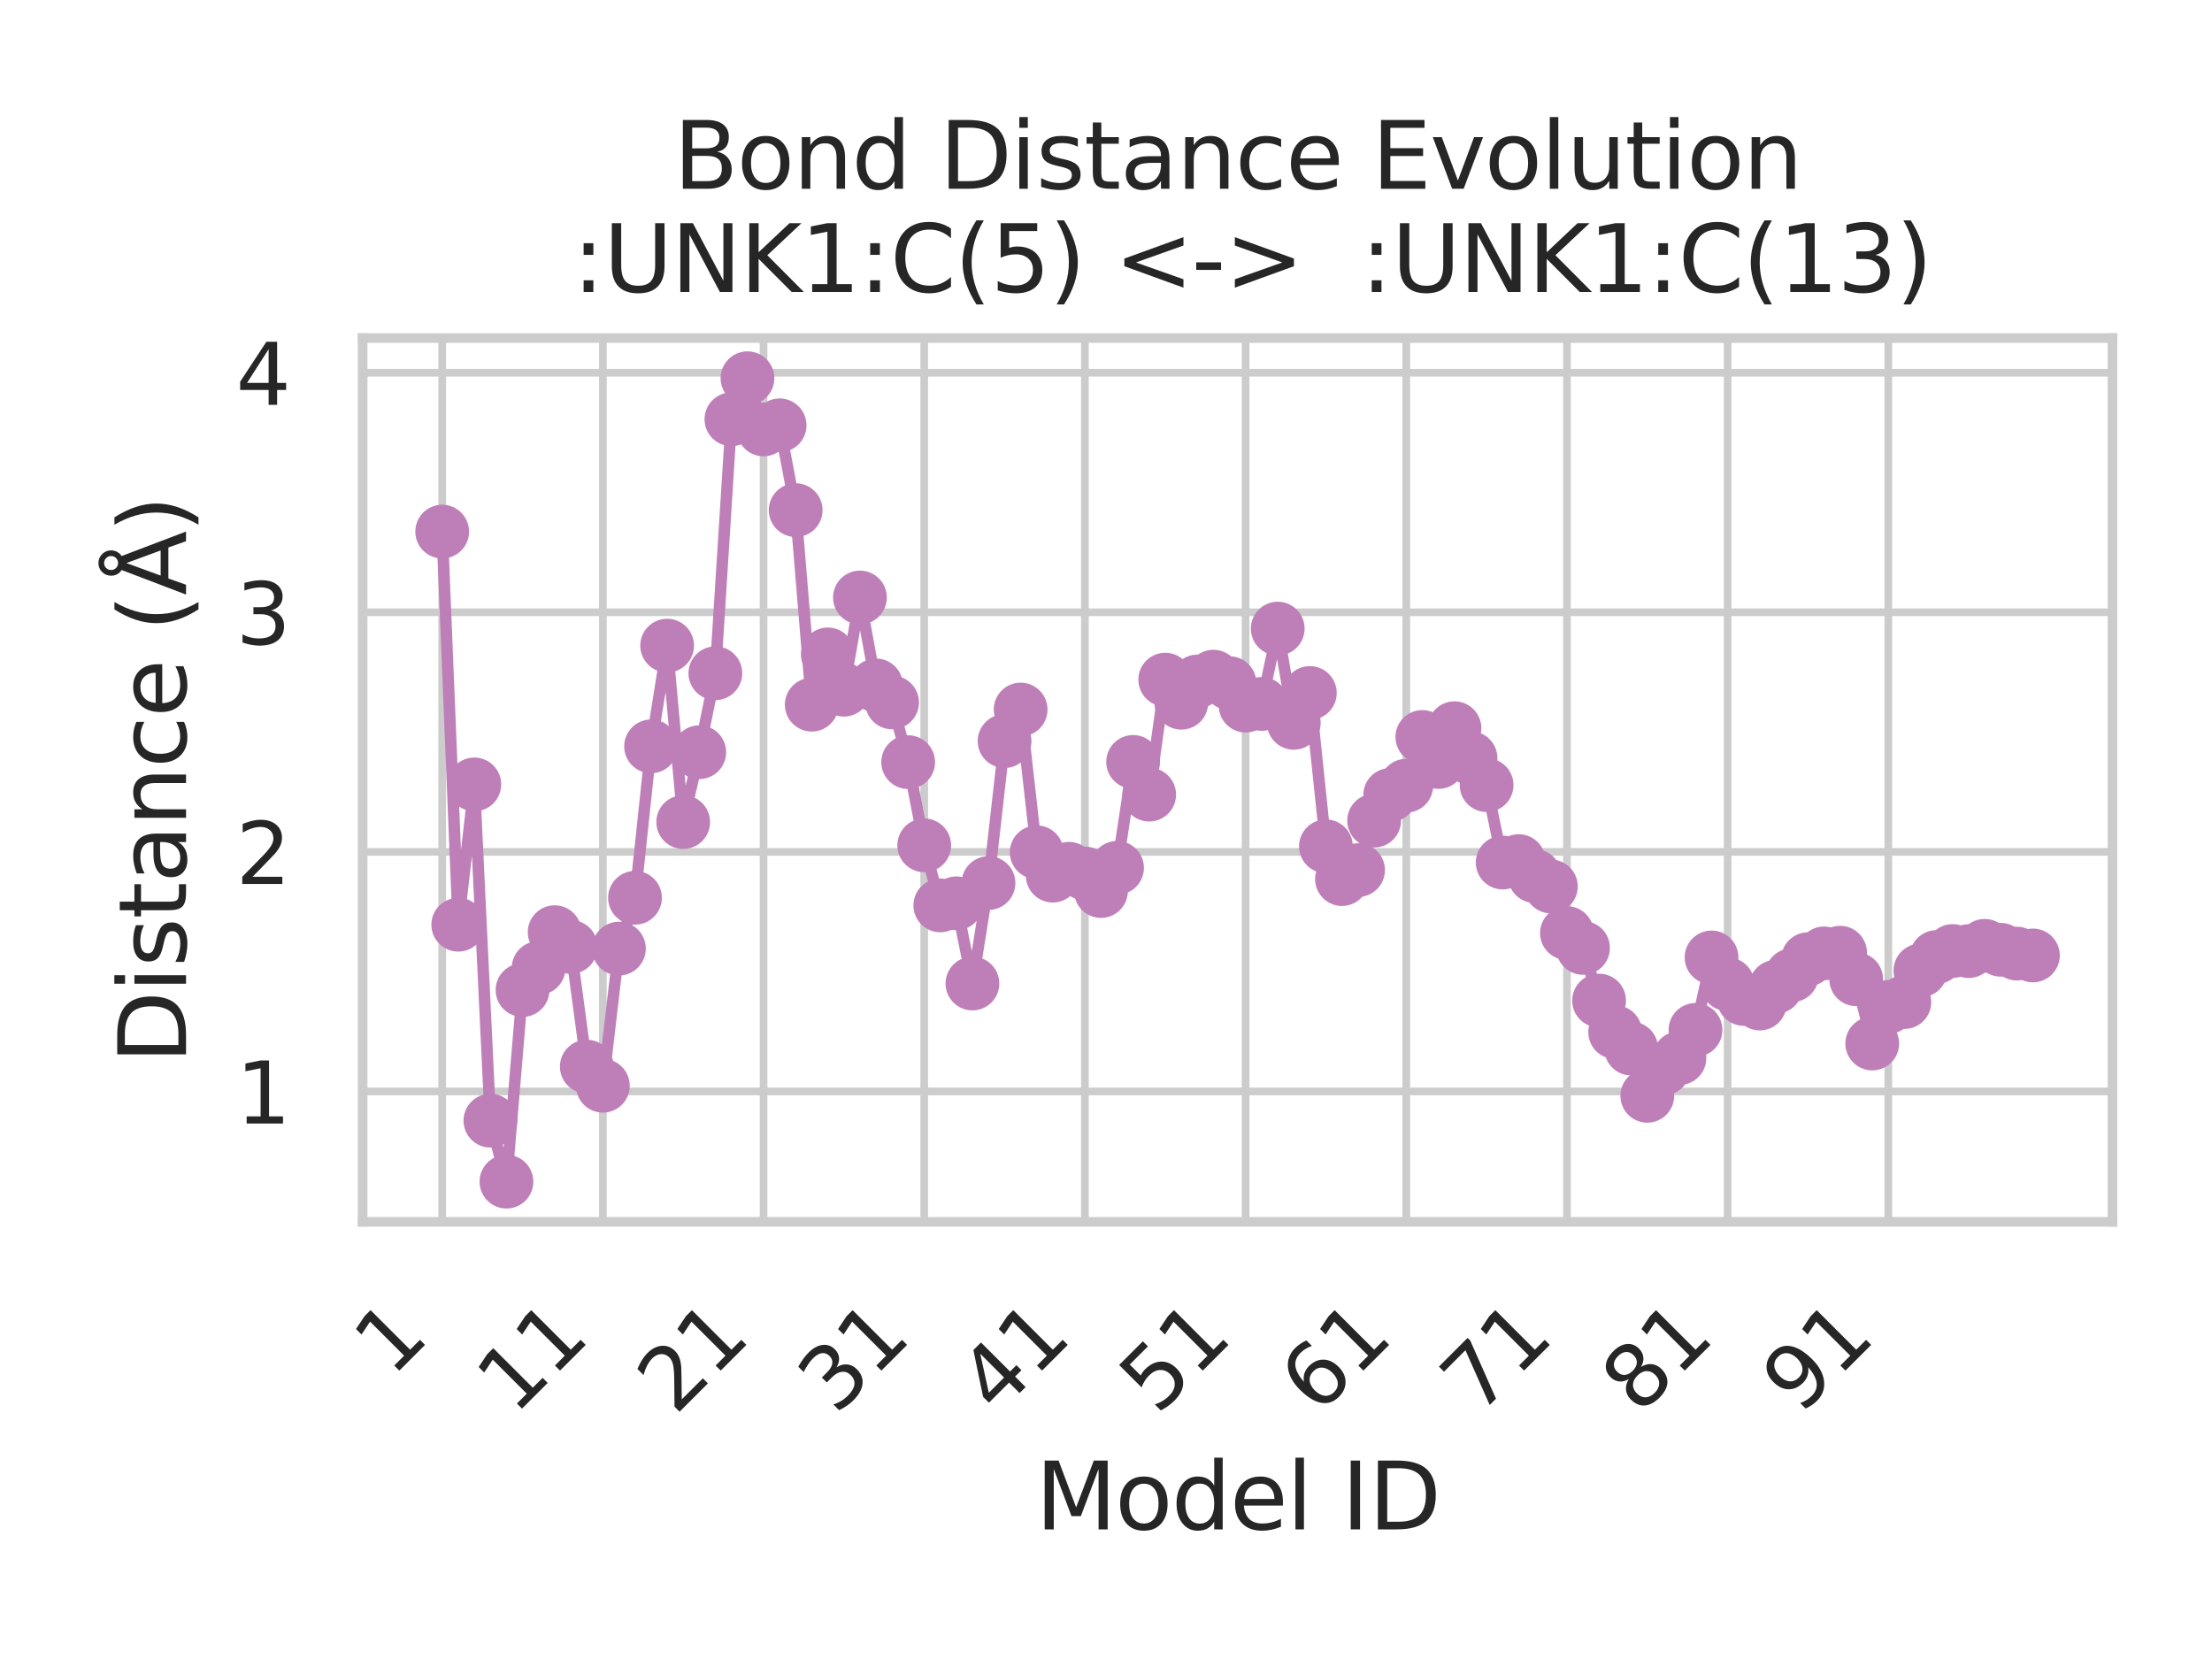 <?xml version="1.0" encoding="utf-8" standalone="no"?>
<!DOCTYPE svg PUBLIC "-//W3C//DTD SVG 1.1//EN"
  "http://www.w3.org/Graphics/SVG/1.1/DTD/svg11.dtd">
<svg xmlns:xlink="http://www.w3.org/1999/xlink" width="288pt" height="216pt" viewBox="0 0 288 216" xmlns="http://www.w3.org/2000/svg" version="1.1">
 <defs>
  <style type="text/css">*{stroke-linejoin: round; stroke-linecap: butt}</style>
 </defs>
 <g id="figure_1">
  <g id="patch_1">
   <path d="M 0 216 
L 288 216 
L 288 0 
L 0 0 
z
" style="fill: #ffffff"/>
  </g>
  <g id="axes_1">
   <g id="patch_2">
    <path d="M 47.216 159.079 
L 275.04 159.079 
L 275.04 44.016 
L 47.216 44.016 
z
" style="fill: #ffffff"/>
   </g>
   <g id="matplotlib.axis_1">
    <g id="xtick_1">
     <g id="line2d_1">
      <path d="M 57.572 159.079 
L 57.572 44.016 
" clip-path="url(#p0afa5f4d4d)" style="fill: none; stroke: #cccccc; stroke-linecap: round"/>
     </g>
     <g id="text_1">
      <!-- 1 -->
      <g style="fill: #262626" transform="translate(51.005 179.438) rotate(-45) scale(0.11 -0.11)">
       <defs>
        <path id="DejaVuSans-31" d="M 794 531 
L 1825 531 
L 1825 4091 
L 703 3866 
L 703 4441 
L 1819 4666 
L 2450 4666 
L 2450 531 
L 3481 531 
L 3481 0 
L 794 0 
L 794 531 
z
" transform="scale(0.016)"/>
       </defs>
       <use xlink:href="#DejaVuSans-31"/>
      </g>
     </g>
    </g>
    <g id="xtick_2">
     <g id="line2d_2">
      <path d="M 78.492 159.079 
L 78.492 44.016 
" clip-path="url(#p0afa5f4d4d)" style="fill: none; stroke: #cccccc; stroke-linecap: round"/>
     </g>
     <g id="text_2">
      <!-- 11 -->
      <g style="fill: #262626" transform="translate(66.977 184.387) rotate(-45) scale(0.11 -0.11)">
       <use xlink:href="#DejaVuSans-31"/>
       <use xlink:href="#DejaVuSans-31" x="63.623"/>
      </g>
     </g>
    </g>
    <g id="xtick_3">
     <g id="line2d_3">
      <path d="M 99.413 159.079 
L 99.413 44.016 
" clip-path="url(#p0afa5f4d4d)" style="fill: none; stroke: #cccccc; stroke-linecap: round"/>
     </g>
     <g id="text_3">
      <!-- 21 -->
      <g style="fill: #262626" transform="translate(87.897 184.387) rotate(-45) scale(0.11 -0.11)">
       <defs>
        <path id="DejaVuSans-32" d="M 1228 531 
L 3431 531 
L 3431 0 
L 469 0 
L 469 531 
Q 828 903 1448 1529 
Q 2069 2156 2228 2338 
Q 2531 2678 2651 2914 
Q 2772 3150 2772 3378 
Q 2772 3750 2511 3984 
Q 2250 4219 1831 4219 
Q 1534 4219 1204 4116 
Q 875 4013 500 3803 
L 500 4441 
Q 881 4594 1212 4672 
Q 1544 4750 1819 4750 
Q 2544 4750 2975 4387 
Q 3406 4025 3406 3419 
Q 3406 3131 3298 2873 
Q 3191 2616 2906 2266 
Q 2828 2175 2409 1742 
Q 1991 1309 1228 531 
z
" transform="scale(0.016)"/>
       </defs>
       <use xlink:href="#DejaVuSans-32"/>
       <use xlink:href="#DejaVuSans-31" x="63.623"/>
      </g>
     </g>
    </g>
    <g id="xtick_4">
     <g id="line2d_4">
      <path d="M 120.333 159.079 
L 120.333 44.016 
" clip-path="url(#p0afa5f4d4d)" style="fill: none; stroke: #cccccc; stroke-linecap: round"/>
     </g>
     <g id="text_4">
      <!-- 31 -->
      <g style="fill: #262626" transform="translate(108.818 184.387) rotate(-45) scale(0.11 -0.11)">
       <defs>
        <path id="DejaVuSans-33" d="M 2597 2516 
Q 3050 2419 3304 2112 
Q 3559 1806 3559 1356 
Q 3559 666 3084 287 
Q 2609 -91 1734 -91 
Q 1441 -91 1130 -33 
Q 819 25 488 141 
L 488 750 
Q 750 597 1062 519 
Q 1375 441 1716 441 
Q 2309 441 2620 675 
Q 2931 909 2931 1356 
Q 2931 1769 2642 2001 
Q 2353 2234 1838 2234 
L 1294 2234 
L 1294 2753 
L 1863 2753 
Q 2328 2753 2575 2939 
Q 2822 3125 2822 3475 
Q 2822 3834 2567 4026 
Q 2313 4219 1838 4219 
Q 1578 4219 1281 4162 
Q 984 4106 628 3988 
L 628 4550 
Q 988 4650 1302 4700 
Q 1616 4750 1894 4750 
Q 2613 4750 3031 4423 
Q 3450 4097 3450 3541 
Q 3450 3153 3228 2886 
Q 3006 2619 2597 2516 
z
" transform="scale(0.016)"/>
       </defs>
       <use xlink:href="#DejaVuSans-33"/>
       <use xlink:href="#DejaVuSans-31" x="63.623"/>
      </g>
     </g>
    </g>
    <g id="xtick_5">
     <g id="line2d_5">
      <path d="M 141.254 159.079 
L 141.254 44.016 
" clip-path="url(#p0afa5f4d4d)" style="fill: none; stroke: #cccccc; stroke-linecap: round"/>
     </g>
     <g id="text_5">
      <!-- 41 -->
      <g style="fill: #262626" transform="translate(129.738 184.387) rotate(-45) scale(0.11 -0.11)">
       <defs>
        <path id="DejaVuSans-34" d="M 2419 4116 
L 825 1625 
L 2419 1625 
L 2419 4116 
z
M 2253 4666 
L 3047 4666 
L 3047 1625 
L 3713 1625 
L 3713 1100 
L 3047 1100 
L 3047 0 
L 2419 0 
L 2419 1100 
L 313 1100 
L 313 1709 
L 2253 4666 
z
" transform="scale(0.016)"/>
       </defs>
       <use xlink:href="#DejaVuSans-34"/>
       <use xlink:href="#DejaVuSans-31" x="63.623"/>
      </g>
     </g>
    </g>
    <g id="xtick_6">
     <g id="line2d_6">
      <path d="M 162.174 159.079 
L 162.174 44.016 
" clip-path="url(#p0afa5f4d4d)" style="fill: none; stroke: #cccccc; stroke-linecap: round"/>
     </g>
     <g id="text_6">
      <!-- 51 -->
      <g style="fill: #262626" transform="translate(150.659 184.387) rotate(-45) scale(0.11 -0.11)">
       <defs>
        <path id="DejaVuSans-35" d="M 691 4666 
L 3169 4666 
L 3169 4134 
L 1269 4134 
L 1269 2991 
Q 1406 3038 1543 3061 
Q 1681 3084 1819 3084 
Q 2600 3084 3056 2656 
Q 3513 2228 3513 1497 
Q 3513 744 3044 326 
Q 2575 -91 1722 -91 
Q 1428 -91 1123 -41 
Q 819 9 494 109 
L 494 744 
Q 775 591 1075 516 
Q 1375 441 1709 441 
Q 2250 441 2565 725 
Q 2881 1009 2881 1497 
Q 2881 1984 2565 2268 
Q 2250 2553 1709 2553 
Q 1456 2553 1204 2497 
Q 953 2441 691 2322 
L 691 4666 
z
" transform="scale(0.016)"/>
       </defs>
       <use xlink:href="#DejaVuSans-35"/>
       <use xlink:href="#DejaVuSans-31" x="63.623"/>
      </g>
     </g>
    </g>
    <g id="xtick_7">
     <g id="line2d_7">
      <path d="M 183.095 159.079 
L 183.095 44.016 
" clip-path="url(#p0afa5f4d4d)" style="fill: none; stroke: #cccccc; stroke-linecap: round"/>
     </g>
     <g id="text_7">
      <!-- 61 -->
      <g style="fill: #262626" transform="translate(171.579 184.387) rotate(-45) scale(0.11 -0.11)">
       <defs>
        <path id="DejaVuSans-36" d="M 2113 2584 
Q 1688 2584 1439 2293 
Q 1191 2003 1191 1497 
Q 1191 994 1439 701 
Q 1688 409 2113 409 
Q 2538 409 2786 701 
Q 3034 994 3034 1497 
Q 3034 2003 2786 2293 
Q 2538 2584 2113 2584 
z
M 3366 4563 
L 3366 3988 
Q 3128 4100 2886 4159 
Q 2644 4219 2406 4219 
Q 1781 4219 1451 3797 
Q 1122 3375 1075 2522 
Q 1259 2794 1537 2939 
Q 1816 3084 2150 3084 
Q 2853 3084 3261 2657 
Q 3669 2231 3669 1497 
Q 3669 778 3244 343 
Q 2819 -91 2113 -91 
Q 1303 -91 875 529 
Q 447 1150 447 2328 
Q 447 3434 972 4092 
Q 1497 4750 2381 4750 
Q 2619 4750 2861 4703 
Q 3103 4656 3366 4563 
z
" transform="scale(0.016)"/>
       </defs>
       <use xlink:href="#DejaVuSans-36"/>
       <use xlink:href="#DejaVuSans-31" x="63.623"/>
      </g>
     </g>
    </g>
    <g id="xtick_8">
     <g id="line2d_8">
      <path d="M 204.015 159.079 
L 204.015 44.016 
" clip-path="url(#p0afa5f4d4d)" style="fill: none; stroke: #cccccc; stroke-linecap: round"/>
     </g>
     <g id="text_8">
      <!-- 71 -->
      <g style="fill: #262626" transform="translate(192.5 184.387) rotate(-45) scale(0.11 -0.11)">
       <defs>
        <path id="DejaVuSans-37" d="M 525 4666 
L 3525 4666 
L 3525 4397 
L 1831 0 
L 1172 0 
L 2766 4134 
L 525 4134 
L 525 4666 
z
" transform="scale(0.016)"/>
       </defs>
       <use xlink:href="#DejaVuSans-37"/>
       <use xlink:href="#DejaVuSans-31" x="63.623"/>
      </g>
     </g>
    </g>
    <g id="xtick_9">
     <g id="line2d_9">
      <path d="M 224.936 159.079 
L 224.936 44.016 
" clip-path="url(#p0afa5f4d4d)" style="fill: none; stroke: #cccccc; stroke-linecap: round"/>
     </g>
     <g id="text_9">
      <!-- 81 -->
      <g style="fill: #262626" transform="translate(213.42 184.387) rotate(-45) scale(0.11 -0.11)">
       <defs>
        <path id="DejaVuSans-38" d="M 2034 2216 
Q 1584 2216 1326 1975 
Q 1069 1734 1069 1313 
Q 1069 891 1326 650 
Q 1584 409 2034 409 
Q 2484 409 2743 651 
Q 3003 894 3003 1313 
Q 3003 1734 2745 1975 
Q 2488 2216 2034 2216 
z
M 1403 2484 
Q 997 2584 770 2862 
Q 544 3141 544 3541 
Q 544 4100 942 4425 
Q 1341 4750 2034 4750 
Q 2731 4750 3128 4425 
Q 3525 4100 3525 3541 
Q 3525 3141 3298 2862 
Q 3072 2584 2669 2484 
Q 3125 2378 3379 2068 
Q 3634 1759 3634 1313 
Q 3634 634 3220 271 
Q 2806 -91 2034 -91 
Q 1263 -91 848 271 
Q 434 634 434 1313 
Q 434 1759 690 2068 
Q 947 2378 1403 2484 
z
M 1172 3481 
Q 1172 3119 1398 2916 
Q 1625 2713 2034 2713 
Q 2441 2713 2670 2916 
Q 2900 3119 2900 3481 
Q 2900 3844 2670 4047 
Q 2441 4250 2034 4250 
Q 1625 4250 1398 4047 
Q 1172 3844 1172 3481 
z
" transform="scale(0.016)"/>
       </defs>
       <use xlink:href="#DejaVuSans-38"/>
       <use xlink:href="#DejaVuSans-31" x="63.623"/>
      </g>
     </g>
    </g>
    <g id="xtick_10">
     <g id="line2d_10">
      <path d="M 245.856 159.079 
L 245.856 44.016 
" clip-path="url(#p0afa5f4d4d)" style="fill: none; stroke: #cccccc; stroke-linecap: round"/>
     </g>
     <g id="text_10">
      <!-- 91 -->
      <g style="fill: #262626" transform="translate(234.341 184.387) rotate(-45) scale(0.11 -0.11)">
       <defs>
        <path id="DejaVuSans-39" d="M 703 97 
L 703 672 
Q 941 559 1184 500 
Q 1428 441 1663 441 
Q 2288 441 2617 861 
Q 2947 1281 2994 2138 
Q 2813 1869 2534 1725 
Q 2256 1581 1919 1581 
Q 1219 1581 811 2004 
Q 403 2428 403 3163 
Q 403 3881 828 4315 
Q 1253 4750 1959 4750 
Q 2769 4750 3195 4129 
Q 3622 3509 3622 2328 
Q 3622 1225 3098 567 
Q 2575 -91 1691 -91 
Q 1453 -91 1209 -44 
Q 966 3 703 97 
z
M 1959 2075 
Q 2384 2075 2632 2365 
Q 2881 2656 2881 3163 
Q 2881 3666 2632 3958 
Q 2384 4250 1959 4250 
Q 1534 4250 1286 3958 
Q 1038 3666 1038 3163 
Q 1038 2656 1286 2365 
Q 1534 2075 1959 2075 
z
" transform="scale(0.016)"/>
       </defs>
       <use xlink:href="#DejaVuSans-39"/>
       <use xlink:href="#DejaVuSans-31" x="63.623"/>
      </g>
     </g>
    </g>
    <g id="text_11">
     <!-- Model ID -->
     <g style="fill: #262626" transform="translate(134.815 199.123) scale(0.12 -0.12)">
      <defs>
       <path id="DejaVuSans-4d" d="M 628 4666 
L 1569 4666 
L 2759 1491 
L 3956 4666 
L 4897 4666 
L 4897 0 
L 4281 0 
L 4281 4097 
L 3078 897 
L 2444 897 
L 1241 4097 
L 1241 0 
L 628 0 
L 628 4666 
z
" transform="scale(0.016)"/>
       <path id="DejaVuSans-6f" d="M 1959 3097 
Q 1497 3097 1228 2736 
Q 959 2375 959 1747 
Q 959 1119 1226 758 
Q 1494 397 1959 397 
Q 2419 397 2687 759 
Q 2956 1122 2956 1747 
Q 2956 2369 2687 2733 
Q 2419 3097 1959 3097 
z
M 1959 3584 
Q 2709 3584 3137 3096 
Q 3566 2609 3566 1747 
Q 3566 888 3137 398 
Q 2709 -91 1959 -91 
Q 1206 -91 779 398 
Q 353 888 353 1747 
Q 353 2609 779 3096 
Q 1206 3584 1959 3584 
z
" transform="scale(0.016)"/>
       <path id="DejaVuSans-64" d="M 2906 2969 
L 2906 4863 
L 3481 4863 
L 3481 0 
L 2906 0 
L 2906 525 
Q 2725 213 2448 61 
Q 2172 -91 1784 -91 
Q 1150 -91 751 415 
Q 353 922 353 1747 
Q 353 2572 751 3078 
Q 1150 3584 1784 3584 
Q 2172 3584 2448 3432 
Q 2725 3281 2906 2969 
z
M 947 1747 
Q 947 1113 1208 752 
Q 1469 391 1925 391 
Q 2381 391 2643 752 
Q 2906 1113 2906 1747 
Q 2906 2381 2643 2742 
Q 2381 3103 1925 3103 
Q 1469 3103 1208 2742 
Q 947 2381 947 1747 
z
" transform="scale(0.016)"/>
       <path id="DejaVuSans-65" d="M 3597 1894 
L 3597 1613 
L 953 1613 
Q 991 1019 1311 708 
Q 1631 397 2203 397 
Q 2534 397 2845 478 
Q 3156 559 3463 722 
L 3463 178 
Q 3153 47 2828 -22 
Q 2503 -91 2169 -91 
Q 1331 -91 842 396 
Q 353 884 353 1716 
Q 353 2575 817 3079 
Q 1281 3584 2069 3584 
Q 2775 3584 3186 3129 
Q 3597 2675 3597 1894 
z
M 3022 2063 
Q 3016 2534 2758 2815 
Q 2500 3097 2075 3097 
Q 1594 3097 1305 2825 
Q 1016 2553 972 2059 
L 3022 2063 
z
" transform="scale(0.016)"/>
       <path id="DejaVuSans-6c" d="M 603 4863 
L 1178 4863 
L 1178 0 
L 603 0 
L 603 4863 
z
" transform="scale(0.016)"/>
       <path id="DejaVuSans-20" transform="scale(0.016)"/>
       <path id="DejaVuSans-49" d="M 628 4666 
L 1259 4666 
L 1259 0 
L 628 0 
L 628 4666 
z
" transform="scale(0.016)"/>
       <path id="DejaVuSans-44" d="M 1259 4147 
L 1259 519 
L 2022 519 
Q 2988 519 3436 956 
Q 3884 1394 3884 2338 
Q 3884 3275 3436 3711 
Q 2988 4147 2022 4147 
L 1259 4147 
z
M 628 4666 
L 1925 4666 
Q 3281 4666 3915 4102 
Q 4550 3538 4550 2338 
Q 4550 1131 3912 565 
Q 3275 0 1925 0 
L 628 0 
L 628 4666 
z
" transform="scale(0.016)"/>
      </defs>
      <use xlink:href="#DejaVuSans-4d"/>
      <use xlink:href="#DejaVuSans-6f" x="86.279"/>
      <use xlink:href="#DejaVuSans-64" x="147.461"/>
      <use xlink:href="#DejaVuSans-65" x="210.938"/>
      <use xlink:href="#DejaVuSans-6c" x="272.461"/>
      <use xlink:href="#DejaVuSans-20" x="300.244"/>
      <use xlink:href="#DejaVuSans-49" x="332.031"/>
      <use xlink:href="#DejaVuSans-44" x="361.523"/>
     </g>
    </g>
   </g>
   <g id="matplotlib.axis_2">
    <g id="ytick_1">
     <g id="line2d_11">
      <path d="M 47.216 142.104 
L 275.04 142.104 
" clip-path="url(#p0afa5f4d4d)" style="fill: none; stroke: #cccccc; stroke-linecap: round"/>
     </g>
     <g id="text_12">
      <!-- 1 -->
      <g style="fill: #262626" transform="translate(30.718 146.283) scale(0.11 -0.11)">
       <use xlink:href="#DejaVuSans-31"/>
      </g>
     </g>
    </g>
    <g id="ytick_2">
     <g id="line2d_12">
      <path d="M 47.216 110.912 
L 275.04 110.912 
" clip-path="url(#p0afa5f4d4d)" style="fill: none; stroke: #cccccc; stroke-linecap: round"/>
     </g>
     <g id="text_13">
      <!-- 2 -->
      <g style="fill: #262626" transform="translate(30.718 115.091) scale(0.11 -0.11)">
       <use xlink:href="#DejaVuSans-32"/>
      </g>
     </g>
    </g>
    <g id="ytick_3">
     <g id="line2d_13">
      <path d="M 47.216 79.72 
L 275.04 79.72 
" clip-path="url(#p0afa5f4d4d)" style="fill: none; stroke: #cccccc; stroke-linecap: round"/>
     </g>
     <g id="text_14">
      <!-- 3 -->
      <g style="fill: #262626" transform="translate(30.718 83.9) scale(0.11 -0.11)">
       <use xlink:href="#DejaVuSans-33"/>
      </g>
     </g>
    </g>
    <g id="ytick_4">
     <g id="line2d_14">
      <path d="M 47.216 48.529 
L 275.04 48.529 
" clip-path="url(#p0afa5f4d4d)" style="fill: none; stroke: #cccccc; stroke-linecap: round"/>
     </g>
     <g id="text_15">
      <!-- 4 -->
      <g style="fill: #262626" transform="translate(30.718 52.708) scale(0.11 -0.11)">
       <use xlink:href="#DejaVuSans-34"/>
      </g>
     </g>
    </g>
    <g id="text_16">
     <!-- Distance (Å) -->
     <g style="fill: #262626" transform="translate(24.222 138.476) rotate(-90) scale(0.12 -0.12)">
      <defs>
       <path id="DejaVuSans-69" d="M 603 3500 
L 1178 3500 
L 1178 0 
L 603 0 
L 603 3500 
z
M 603 4863 
L 1178 4863 
L 1178 4134 
L 603 4134 
L 603 4863 
z
" transform="scale(0.016)"/>
       <path id="DejaVuSans-73" d="M 2834 3397 
L 2834 2853 
Q 2591 2978 2328 3040 
Q 2066 3103 1784 3103 
Q 1356 3103 1142 2972 
Q 928 2841 928 2578 
Q 928 2378 1081 2264 
Q 1234 2150 1697 2047 
L 1894 2003 
Q 2506 1872 2764 1633 
Q 3022 1394 3022 966 
Q 3022 478 2636 193 
Q 2250 -91 1575 -91 
Q 1294 -91 989 -36 
Q 684 19 347 128 
L 347 722 
Q 666 556 975 473 
Q 1284 391 1588 391 
Q 1994 391 2212 530 
Q 2431 669 2431 922 
Q 2431 1156 2273 1281 
Q 2116 1406 1581 1522 
L 1381 1569 
Q 847 1681 609 1914 
Q 372 2147 372 2553 
Q 372 3047 722 3315 
Q 1072 3584 1716 3584 
Q 2034 3584 2315 3537 
Q 2597 3491 2834 3397 
z
" transform="scale(0.016)"/>
       <path id="DejaVuSans-74" d="M 1172 4494 
L 1172 3500 
L 2356 3500 
L 2356 3053 
L 1172 3053 
L 1172 1153 
Q 1172 725 1289 603 
Q 1406 481 1766 481 
L 2356 481 
L 2356 0 
L 1766 0 
Q 1100 0 847 248 
Q 594 497 594 1153 
L 594 3053 
L 172 3053 
L 172 3500 
L 594 3500 
L 594 4494 
L 1172 4494 
z
" transform="scale(0.016)"/>
       <path id="DejaVuSans-61" d="M 2194 1759 
Q 1497 1759 1228 1600 
Q 959 1441 959 1056 
Q 959 750 1161 570 
Q 1363 391 1709 391 
Q 2188 391 2477 730 
Q 2766 1069 2766 1631 
L 2766 1759 
L 2194 1759 
z
M 3341 1997 
L 3341 0 
L 2766 0 
L 2766 531 
Q 2569 213 2275 61 
Q 1981 -91 1556 -91 
Q 1019 -91 701 211 
Q 384 513 384 1019 
Q 384 1609 779 1909 
Q 1175 2209 1959 2209 
L 2766 2209 
L 2766 2266 
Q 2766 2663 2505 2880 
Q 2244 3097 1772 3097 
Q 1472 3097 1187 3025 
Q 903 2953 641 2809 
L 641 3341 
Q 956 3463 1253 3523 
Q 1550 3584 1831 3584 
Q 2591 3584 2966 3190 
Q 3341 2797 3341 1997 
z
" transform="scale(0.016)"/>
       <path id="DejaVuSans-6e" d="M 3513 2113 
L 3513 0 
L 2938 0 
L 2938 2094 
Q 2938 2591 2744 2837 
Q 2550 3084 2163 3084 
Q 1697 3084 1428 2787 
Q 1159 2491 1159 1978 
L 1159 0 
L 581 0 
L 581 3500 
L 1159 3500 
L 1159 2956 
Q 1366 3272 1645 3428 
Q 1925 3584 2291 3584 
Q 2894 3584 3203 3211 
Q 3513 2838 3513 2113 
z
" transform="scale(0.016)"/>
       <path id="DejaVuSans-63" d="M 3122 3366 
L 3122 2828 
Q 2878 2963 2633 3030 
Q 2388 3097 2138 3097 
Q 1578 3097 1268 2742 
Q 959 2388 959 1747 
Q 959 1106 1268 751 
Q 1578 397 2138 397 
Q 2388 397 2633 464 
Q 2878 531 3122 666 
L 3122 134 
Q 2881 22 2623 -34 
Q 2366 -91 2075 -91 
Q 1284 -91 818 406 
Q 353 903 353 1747 
Q 353 2603 823 3093 
Q 1294 3584 2113 3584 
Q 2378 3584 2631 3529 
Q 2884 3475 3122 3366 
z
" transform="scale(0.016)"/>
       <path id="DejaVuSans-28" d="M 1984 4856 
Q 1566 4138 1362 3434 
Q 1159 2731 1159 2009 
Q 1159 1288 1364 580 
Q 1569 -128 1984 -844 
L 1484 -844 
Q 1016 -109 783 600 
Q 550 1309 550 2009 
Q 550 2706 781 3412 
Q 1013 4119 1484 4856 
L 1984 4856 
z
" transform="scale(0.016)"/>
       <path id="DejaVuSans-c5" d="M 2663 5081 
Q 2663 5278 2523 5417 
Q 2384 5556 2188 5556 
Q 1988 5556 1852 5420 
Q 1716 5284 1716 5081 
Q 1716 4884 1853 4746 
Q 1991 4609 2188 4609 
Q 2384 4609 2523 4746 
Q 2663 4884 2663 5081 
z
M 2188 4044 
L 1338 1722 
L 3041 1722 
L 2188 4044 
z
M 1716 4366 
Q 1525 4494 1428 4673 
Q 1331 4853 1331 5081 
Q 1331 5441 1579 5691 
Q 1828 5941 2188 5941 
Q 2544 5941 2795 5689 
Q 3047 5438 3047 5081 
Q 3047 4863 2948 4678 
Q 2850 4494 2663 4366 
L 4325 0 
L 3669 0 
L 3244 1197 
L 1141 1197 
L 716 0 
L 50 0 
L 1716 4366 
z
" transform="scale(0.016)"/>
       <path id="DejaVuSans-29" d="M 513 4856 
L 1013 4856 
Q 1481 4119 1714 3412 
Q 1947 2706 1947 2009 
Q 1947 1309 1714 600 
Q 1481 -109 1013 -844 
L 513 -844 
Q 928 -128 1133 580 
Q 1338 1288 1338 2009 
Q 1338 2731 1133 3434 
Q 928 4138 513 4856 
z
" transform="scale(0.016)"/>
      </defs>
      <use xlink:href="#DejaVuSans-44"/>
      <use xlink:href="#DejaVuSans-69" x="77.002"/>
      <use xlink:href="#DejaVuSans-73" x="104.785"/>
      <use xlink:href="#DejaVuSans-74" x="156.885"/>
      <use xlink:href="#DejaVuSans-61" x="196.094"/>
      <use xlink:href="#DejaVuSans-6e" x="257.373"/>
      <use xlink:href="#DejaVuSans-63" x="320.752"/>
      <use xlink:href="#DejaVuSans-65" x="375.732"/>
      <use xlink:href="#DejaVuSans-20" x="437.256"/>
      <use xlink:href="#DejaVuSans-28" x="469.043"/>
      <use xlink:href="#DejaVuSans-c5" x="508.057"/>
      <use xlink:href="#DejaVuSans-29" x="576.465"/>
     </g>
    </g>
   </g>
   <g id="line2d_15">
    <path d="M 57.572 69.215 
L 59.664 120.395 
L 61.756 102.129 
L 63.848 145.91 
L 65.94 153.849 
L 68.032 128.905 
L 70.124 126.032 
L 72.216 121.368 
L 74.308 123.291 
L 76.4 138.873 
L 78.492 141.361 
L 80.584 123.508 
L 82.676 116.889 
L 84.768 97.176 
L 86.861 84.058 
L 88.953 107.034 
L 91.045 97.936 
L 93.137 87.655 
L 95.229 54.588 
L 97.321 49.246 
L 99.413 55.909 
L 101.505 55.377 
L 103.597 66.421 
L 105.689 91.748 
L 107.781 85.202 
L 109.873 89.797 
L 111.965 77.793 
L 114.057 89.24 
L 116.149 91.456 
L 118.241 99.23 
L 120.333 110.062 
L 122.425 117.882 
L 124.517 117.609 
L 126.609 128.053 
L 128.701 114.975 
L 130.793 96.49 
L 132.886 92.381 
L 134.978 110.969 
L 137.07 114.007 
L 139.162 113.114 
L 141.254 113.731 
L 143.346 116.011 
L 145.438 112.995 
L 147.53 99.199 
L 149.622 103.46 
L 151.714 88.489 
L 153.806 91.496 
L 155.898 88.729 
L 157.99 88.098 
L 160.082 88.947 
L 162.174 91.868 
L 164.266 91.653 
L 166.358 81.843 
L 168.45 94.112 
L 170.542 90.225 
L 172.634 110.193 
L 174.726 114.457 
L 176.818 113.287 
L 178.911 106.847 
L 181.003 103.507 
L 183.095 102.296 
L 185.187 95.952 
L 187.279 99.214 
L 189.371 94.812 
L 191.463 98.709 
L 193.555 102.222 
L 195.647 112.301 
L 197.739 112.114 
L 199.831 114.07 
L 201.923 115.415 
L 204.015 121.488 
L 206.107 123.417 
L 208.199 130.274 
L 210.291 134.38 
L 212.383 136.522 
L 214.475 142.672 
L 216.567 139.131 
L 218.659 137.763 
L 220.751 134.093 
L 222.843 124.657 
L 224.936 128.154 
L 227.028 130.059 
L 229.12 130.659 
L 231.212 128.477 
L 233.304 126.969 
L 235.396 124.888 
L 237.488 124.13 
L 239.58 124.042 
L 241.672 127.496 
L 243.764 135.865 
L 245.856 131.101 
L 247.948 130.465 
L 250.04 126.358 
L 252.132 124.606 
L 254.224 123.82 
L 256.316 123.834 
L 258.408 123.144 
L 260.5 123.662 
L 262.592 124.157 
L 264.684 124.399 
" clip-path="url(#p0afa5f4d4d)" style="fill: none; stroke: #be7fb8; stroke-width: 1.5; stroke-linecap: round"/>
    <defs>
     <path id="mf92f60e7ca" d="M 0 3 
C 0.796 3 1.559 2.684 2.121 2.121 
C 2.684 1.559 3 0.796 3 0 
C 3 -0.796 2.684 -1.559 2.121 -2.121 
C 1.559 -2.684 0.796 -3 0 -3 
C -0.796 -3 -1.559 -2.684 -2.121 -2.121 
C -2.684 -1.559 -3 -0.796 -3 0 
C -3 0.796 -2.684 1.559 -2.121 2.121 
C -1.559 2.684 -0.796 3 0 3 
z
" style="stroke: #be7fb8"/>
    </defs>
    <g clip-path="url(#p0afa5f4d4d)">
     <use xlink:href="#mf92f60e7ca" x="57.572" y="69.215" style="fill: #be7fb8; stroke: #be7fb8"/>
     <use xlink:href="#mf92f60e7ca" x="59.664" y="120.395" style="fill: #be7fb8; stroke: #be7fb8"/>
     <use xlink:href="#mf92f60e7ca" x="61.756" y="102.129" style="fill: #be7fb8; stroke: #be7fb8"/>
     <use xlink:href="#mf92f60e7ca" x="63.848" y="145.91" style="fill: #be7fb8; stroke: #be7fb8"/>
     <use xlink:href="#mf92f60e7ca" x="65.94" y="153.849" style="fill: #be7fb8; stroke: #be7fb8"/>
     <use xlink:href="#mf92f60e7ca" x="68.032" y="128.905" style="fill: #be7fb8; stroke: #be7fb8"/>
     <use xlink:href="#mf92f60e7ca" x="70.124" y="126.032" style="fill: #be7fb8; stroke: #be7fb8"/>
     <use xlink:href="#mf92f60e7ca" x="72.216" y="121.368" style="fill: #be7fb8; stroke: #be7fb8"/>
     <use xlink:href="#mf92f60e7ca" x="74.308" y="123.291" style="fill: #be7fb8; stroke: #be7fb8"/>
     <use xlink:href="#mf92f60e7ca" x="76.4" y="138.873" style="fill: #be7fb8; stroke: #be7fb8"/>
     <use xlink:href="#mf92f60e7ca" x="78.492" y="141.361" style="fill: #be7fb8; stroke: #be7fb8"/>
     <use xlink:href="#mf92f60e7ca" x="80.584" y="123.508" style="fill: #be7fb8; stroke: #be7fb8"/>
     <use xlink:href="#mf92f60e7ca" x="82.676" y="116.889" style="fill: #be7fb8; stroke: #be7fb8"/>
     <use xlink:href="#mf92f60e7ca" x="84.768" y="97.176" style="fill: #be7fb8; stroke: #be7fb8"/>
     <use xlink:href="#mf92f60e7ca" x="86.861" y="84.058" style="fill: #be7fb8; stroke: #be7fb8"/>
     <use xlink:href="#mf92f60e7ca" x="88.953" y="107.034" style="fill: #be7fb8; stroke: #be7fb8"/>
     <use xlink:href="#mf92f60e7ca" x="91.045" y="97.936" style="fill: #be7fb8; stroke: #be7fb8"/>
     <use xlink:href="#mf92f60e7ca" x="93.137" y="87.655" style="fill: #be7fb8; stroke: #be7fb8"/>
     <use xlink:href="#mf92f60e7ca" x="95.229" y="54.588" style="fill: #be7fb8; stroke: #be7fb8"/>
     <use xlink:href="#mf92f60e7ca" x="97.321" y="49.246" style="fill: #be7fb8; stroke: #be7fb8"/>
     <use xlink:href="#mf92f60e7ca" x="99.413" y="55.909" style="fill: #be7fb8; stroke: #be7fb8"/>
     <use xlink:href="#mf92f60e7ca" x="101.505" y="55.377" style="fill: #be7fb8; stroke: #be7fb8"/>
     <use xlink:href="#mf92f60e7ca" x="103.597" y="66.421" style="fill: #be7fb8; stroke: #be7fb8"/>
     <use xlink:href="#mf92f60e7ca" x="105.689" y="91.748" style="fill: #be7fb8; stroke: #be7fb8"/>
     <use xlink:href="#mf92f60e7ca" x="107.781" y="85.202" style="fill: #be7fb8; stroke: #be7fb8"/>
     <use xlink:href="#mf92f60e7ca" x="109.873" y="89.797" style="fill: #be7fb8; stroke: #be7fb8"/>
     <use xlink:href="#mf92f60e7ca" x="111.965" y="77.793" style="fill: #be7fb8; stroke: #be7fb8"/>
     <use xlink:href="#mf92f60e7ca" x="114.057" y="89.24" style="fill: #be7fb8; stroke: #be7fb8"/>
     <use xlink:href="#mf92f60e7ca" x="116.149" y="91.456" style="fill: #be7fb8; stroke: #be7fb8"/>
     <use xlink:href="#mf92f60e7ca" x="118.241" y="99.23" style="fill: #be7fb8; stroke: #be7fb8"/>
     <use xlink:href="#mf92f60e7ca" x="120.333" y="110.062" style="fill: #be7fb8; stroke: #be7fb8"/>
     <use xlink:href="#mf92f60e7ca" x="122.425" y="117.882" style="fill: #be7fb8; stroke: #be7fb8"/>
     <use xlink:href="#mf92f60e7ca" x="124.517" y="117.609" style="fill: #be7fb8; stroke: #be7fb8"/>
     <use xlink:href="#mf92f60e7ca" x="126.609" y="128.053" style="fill: #be7fb8; stroke: #be7fb8"/>
     <use xlink:href="#mf92f60e7ca" x="128.701" y="114.975" style="fill: #be7fb8; stroke: #be7fb8"/>
     <use xlink:href="#mf92f60e7ca" x="130.793" y="96.49" style="fill: #be7fb8; stroke: #be7fb8"/>
     <use xlink:href="#mf92f60e7ca" x="132.886" y="92.381" style="fill: #be7fb8; stroke: #be7fb8"/>
     <use xlink:href="#mf92f60e7ca" x="134.978" y="110.969" style="fill: #be7fb8; stroke: #be7fb8"/>
     <use xlink:href="#mf92f60e7ca" x="137.07" y="114.007" style="fill: #be7fb8; stroke: #be7fb8"/>
     <use xlink:href="#mf92f60e7ca" x="139.162" y="113.114" style="fill: #be7fb8; stroke: #be7fb8"/>
     <use xlink:href="#mf92f60e7ca" x="141.254" y="113.731" style="fill: #be7fb8; stroke: #be7fb8"/>
     <use xlink:href="#mf92f60e7ca" x="143.346" y="116.011" style="fill: #be7fb8; stroke: #be7fb8"/>
     <use xlink:href="#mf92f60e7ca" x="145.438" y="112.995" style="fill: #be7fb8; stroke: #be7fb8"/>
     <use xlink:href="#mf92f60e7ca" x="147.53" y="99.199" style="fill: #be7fb8; stroke: #be7fb8"/>
     <use xlink:href="#mf92f60e7ca" x="149.622" y="103.46" style="fill: #be7fb8; stroke: #be7fb8"/>
     <use xlink:href="#mf92f60e7ca" x="151.714" y="88.489" style="fill: #be7fb8; stroke: #be7fb8"/>
     <use xlink:href="#mf92f60e7ca" x="153.806" y="91.496" style="fill: #be7fb8; stroke: #be7fb8"/>
     <use xlink:href="#mf92f60e7ca" x="155.898" y="88.729" style="fill: #be7fb8; stroke: #be7fb8"/>
     <use xlink:href="#mf92f60e7ca" x="157.99" y="88.098" style="fill: #be7fb8; stroke: #be7fb8"/>
     <use xlink:href="#mf92f60e7ca" x="160.082" y="88.947" style="fill: #be7fb8; stroke: #be7fb8"/>
     <use xlink:href="#mf92f60e7ca" x="162.174" y="91.868" style="fill: #be7fb8; stroke: #be7fb8"/>
     <use xlink:href="#mf92f60e7ca" x="164.266" y="91.653" style="fill: #be7fb8; stroke: #be7fb8"/>
     <use xlink:href="#mf92f60e7ca" x="166.358" y="81.843" style="fill: #be7fb8; stroke: #be7fb8"/>
     <use xlink:href="#mf92f60e7ca" x="168.45" y="94.112" style="fill: #be7fb8; stroke: #be7fb8"/>
     <use xlink:href="#mf92f60e7ca" x="170.542" y="90.225" style="fill: #be7fb8; stroke: #be7fb8"/>
     <use xlink:href="#mf92f60e7ca" x="172.634" y="110.193" style="fill: #be7fb8; stroke: #be7fb8"/>
     <use xlink:href="#mf92f60e7ca" x="174.726" y="114.457" style="fill: #be7fb8; stroke: #be7fb8"/>
     <use xlink:href="#mf92f60e7ca" x="176.818" y="113.287" style="fill: #be7fb8; stroke: #be7fb8"/>
     <use xlink:href="#mf92f60e7ca" x="178.911" y="106.847" style="fill: #be7fb8; stroke: #be7fb8"/>
     <use xlink:href="#mf92f60e7ca" x="181.003" y="103.507" style="fill: #be7fb8; stroke: #be7fb8"/>
     <use xlink:href="#mf92f60e7ca" x="183.095" y="102.296" style="fill: #be7fb8; stroke: #be7fb8"/>
     <use xlink:href="#mf92f60e7ca" x="185.187" y="95.952" style="fill: #be7fb8; stroke: #be7fb8"/>
     <use xlink:href="#mf92f60e7ca" x="187.279" y="99.214" style="fill: #be7fb8; stroke: #be7fb8"/>
     <use xlink:href="#mf92f60e7ca" x="189.371" y="94.812" style="fill: #be7fb8; stroke: #be7fb8"/>
     <use xlink:href="#mf92f60e7ca" x="191.463" y="98.709" style="fill: #be7fb8; stroke: #be7fb8"/>
     <use xlink:href="#mf92f60e7ca" x="193.555" y="102.222" style="fill: #be7fb8; stroke: #be7fb8"/>
     <use xlink:href="#mf92f60e7ca" x="195.647" y="112.301" style="fill: #be7fb8; stroke: #be7fb8"/>
     <use xlink:href="#mf92f60e7ca" x="197.739" y="112.114" style="fill: #be7fb8; stroke: #be7fb8"/>
     <use xlink:href="#mf92f60e7ca" x="199.831" y="114.07" style="fill: #be7fb8; stroke: #be7fb8"/>
     <use xlink:href="#mf92f60e7ca" x="201.923" y="115.415" style="fill: #be7fb8; stroke: #be7fb8"/>
     <use xlink:href="#mf92f60e7ca" x="204.015" y="121.488" style="fill: #be7fb8; stroke: #be7fb8"/>
     <use xlink:href="#mf92f60e7ca" x="206.107" y="123.417" style="fill: #be7fb8; stroke: #be7fb8"/>
     <use xlink:href="#mf92f60e7ca" x="208.199" y="130.274" style="fill: #be7fb8; stroke: #be7fb8"/>
     <use xlink:href="#mf92f60e7ca" x="210.291" y="134.38" style="fill: #be7fb8; stroke: #be7fb8"/>
     <use xlink:href="#mf92f60e7ca" x="212.383" y="136.522" style="fill: #be7fb8; stroke: #be7fb8"/>
     <use xlink:href="#mf92f60e7ca" x="214.475" y="142.672" style="fill: #be7fb8; stroke: #be7fb8"/>
     <use xlink:href="#mf92f60e7ca" x="216.567" y="139.131" style="fill: #be7fb8; stroke: #be7fb8"/>
     <use xlink:href="#mf92f60e7ca" x="218.659" y="137.763" style="fill: #be7fb8; stroke: #be7fb8"/>
     <use xlink:href="#mf92f60e7ca" x="220.751" y="134.093" style="fill: #be7fb8; stroke: #be7fb8"/>
     <use xlink:href="#mf92f60e7ca" x="222.843" y="124.657" style="fill: #be7fb8; stroke: #be7fb8"/>
     <use xlink:href="#mf92f60e7ca" x="224.936" y="128.154" style="fill: #be7fb8; stroke: #be7fb8"/>
     <use xlink:href="#mf92f60e7ca" x="227.028" y="130.059" style="fill: #be7fb8; stroke: #be7fb8"/>
     <use xlink:href="#mf92f60e7ca" x="229.12" y="130.659" style="fill: #be7fb8; stroke: #be7fb8"/>
     <use xlink:href="#mf92f60e7ca" x="231.212" y="128.477" style="fill: #be7fb8; stroke: #be7fb8"/>
     <use xlink:href="#mf92f60e7ca" x="233.304" y="126.969" style="fill: #be7fb8; stroke: #be7fb8"/>
     <use xlink:href="#mf92f60e7ca" x="235.396" y="124.888" style="fill: #be7fb8; stroke: #be7fb8"/>
     <use xlink:href="#mf92f60e7ca" x="237.488" y="124.13" style="fill: #be7fb8; stroke: #be7fb8"/>
     <use xlink:href="#mf92f60e7ca" x="239.58" y="124.042" style="fill: #be7fb8; stroke: #be7fb8"/>
     <use xlink:href="#mf92f60e7ca" x="241.672" y="127.496" style="fill: #be7fb8; stroke: #be7fb8"/>
     <use xlink:href="#mf92f60e7ca" x="243.764" y="135.865" style="fill: #be7fb8; stroke: #be7fb8"/>
     <use xlink:href="#mf92f60e7ca" x="245.856" y="131.101" style="fill: #be7fb8; stroke: #be7fb8"/>
     <use xlink:href="#mf92f60e7ca" x="247.948" y="130.465" style="fill: #be7fb8; stroke: #be7fb8"/>
     <use xlink:href="#mf92f60e7ca" x="250.04" y="126.358" style="fill: #be7fb8; stroke: #be7fb8"/>
     <use xlink:href="#mf92f60e7ca" x="252.132" y="124.606" style="fill: #be7fb8; stroke: #be7fb8"/>
     <use xlink:href="#mf92f60e7ca" x="254.224" y="123.82" style="fill: #be7fb8; stroke: #be7fb8"/>
     <use xlink:href="#mf92f60e7ca" x="256.316" y="123.834" style="fill: #be7fb8; stroke: #be7fb8"/>
     <use xlink:href="#mf92f60e7ca" x="258.408" y="123.144" style="fill: #be7fb8; stroke: #be7fb8"/>
     <use xlink:href="#mf92f60e7ca" x="260.5" y="123.662" style="fill: #be7fb8; stroke: #be7fb8"/>
     <use xlink:href="#mf92f60e7ca" x="262.592" y="124.157" style="fill: #be7fb8; stroke: #be7fb8"/>
     <use xlink:href="#mf92f60e7ca" x="264.684" y="124.399" style="fill: #be7fb8; stroke: #be7fb8"/>
    </g>
   </g>
   <g id="patch_3">
    <path d="M 47.216 159.079 
L 47.216 44.016 
" style="fill: none; stroke: #cccccc; stroke-width: 1.25; stroke-linejoin: miter; stroke-linecap: square"/>
   </g>
   <g id="patch_4">
    <path d="M 275.04 159.079 
L 275.04 44.016 
" style="fill: none; stroke: #cccccc; stroke-width: 1.25; stroke-linejoin: miter; stroke-linecap: square"/>
   </g>
   <g id="patch_5">
    <path d="M 47.216 159.079 
L 275.04 159.079 
" style="fill: none; stroke: #cccccc; stroke-width: 1.25; stroke-linejoin: miter; stroke-linecap: square"/>
   </g>
   <g id="patch_6">
    <path d="M 47.216 44.016 
L 275.04 44.016 
" style="fill: none; stroke: #cccccc; stroke-width: 1.25; stroke-linejoin: miter; stroke-linecap: square"/>
   </g>
   <g id="text_17">
    <!-- Bond Distance Evolution -->
    <g style="fill: #262626" transform="translate(87.704 24.579) scale(0.12 -0.12)">
     <defs>
      <path id="DejaVuSans-42" d="M 1259 2228 
L 1259 519 
L 2272 519 
Q 2781 519 3026 730 
Q 3272 941 3272 1375 
Q 3272 1813 3026 2020 
Q 2781 2228 2272 2228 
L 1259 2228 
z
M 1259 4147 
L 1259 2741 
L 2194 2741 
Q 2656 2741 2882 2914 
Q 3109 3088 3109 3444 
Q 3109 3797 2882 3972 
Q 2656 4147 2194 4147 
L 1259 4147 
z
M 628 4666 
L 2241 4666 
Q 2963 4666 3353 4366 
Q 3744 4066 3744 3513 
Q 3744 3084 3544 2831 
Q 3344 2578 2956 2516 
Q 3422 2416 3680 2098 
Q 3938 1781 3938 1306 
Q 3938 681 3513 340 
Q 3088 0 2303 0 
L 628 0 
L 628 4666 
z
" transform="scale(0.016)"/>
      <path id="DejaVuSans-45" d="M 628 4666 
L 3578 4666 
L 3578 4134 
L 1259 4134 
L 1259 2753 
L 3481 2753 
L 3481 2222 
L 1259 2222 
L 1259 531 
L 3634 531 
L 3634 0 
L 628 0 
L 628 4666 
z
" transform="scale(0.016)"/>
      <path id="DejaVuSans-76" d="M 191 3500 
L 800 3500 
L 1894 563 
L 2988 3500 
L 3597 3500 
L 2284 0 
L 1503 0 
L 191 3500 
z
" transform="scale(0.016)"/>
      <path id="DejaVuSans-75" d="M 544 1381 
L 544 3500 
L 1119 3500 
L 1119 1403 
Q 1119 906 1312 657 
Q 1506 409 1894 409 
Q 2359 409 2629 706 
Q 2900 1003 2900 1516 
L 2900 3500 
L 3475 3500 
L 3475 0 
L 2900 0 
L 2900 538 
Q 2691 219 2414 64 
Q 2138 -91 1772 -91 
Q 1169 -91 856 284 
Q 544 659 544 1381 
z
M 1991 3584 
L 1991 3584 
z
" transform="scale(0.016)"/>
     </defs>
     <use xlink:href="#DejaVuSans-42"/>
     <use xlink:href="#DejaVuSans-6f" x="68.604"/>
     <use xlink:href="#DejaVuSans-6e" x="129.785"/>
     <use xlink:href="#DejaVuSans-64" x="193.164"/>
     <use xlink:href="#DejaVuSans-20" x="256.641"/>
     <use xlink:href="#DejaVuSans-44" x="288.428"/>
     <use xlink:href="#DejaVuSans-69" x="365.43"/>
     <use xlink:href="#DejaVuSans-73" x="393.213"/>
     <use xlink:href="#DejaVuSans-74" x="445.312"/>
     <use xlink:href="#DejaVuSans-61" x="484.521"/>
     <use xlink:href="#DejaVuSans-6e" x="545.801"/>
     <use xlink:href="#DejaVuSans-63" x="609.18"/>
     <use xlink:href="#DejaVuSans-65" x="664.16"/>
     <use xlink:href="#DejaVuSans-20" x="725.684"/>
     <use xlink:href="#DejaVuSans-45" x="757.471"/>
     <use xlink:href="#DejaVuSans-76" x="820.654"/>
     <use xlink:href="#DejaVuSans-6f" x="879.834"/>
     <use xlink:href="#DejaVuSans-6c" x="941.016"/>
     <use xlink:href="#DejaVuSans-75" x="968.799"/>
     <use xlink:href="#DejaVuSans-74" x="1032.178"/>
     <use xlink:href="#DejaVuSans-69" x="1071.387"/>
     <use xlink:href="#DejaVuSans-6f" x="1099.17"/>
     <use xlink:href="#DejaVuSans-6e" x="1160.352"/>
    </g>
    <!--  :UNK1:C(5) &lt;-&gt;  :UNK1:C(13) -->
    <g style="fill: #262626" transform="translate(70.735 38.016) scale(0.12 -0.12)">
     <defs>
      <path id="DejaVuSans-3a" d="M 750 794 
L 1409 794 
L 1409 0 
L 750 0 
L 750 794 
z
M 750 3309 
L 1409 3309 
L 1409 2516 
L 750 2516 
L 750 3309 
z
" transform="scale(0.016)"/>
      <path id="DejaVuSans-55" d="M 556 4666 
L 1191 4666 
L 1191 1831 
Q 1191 1081 1462 751 
Q 1734 422 2344 422 
Q 2950 422 3222 751 
Q 3494 1081 3494 1831 
L 3494 4666 
L 4128 4666 
L 4128 1753 
Q 4128 841 3676 375 
Q 3225 -91 2344 -91 
Q 1459 -91 1007 375 
Q 556 841 556 1753 
L 556 4666 
z
" transform="scale(0.016)"/>
      <path id="DejaVuSans-4e" d="M 628 4666 
L 1478 4666 
L 3547 763 
L 3547 4666 
L 4159 4666 
L 4159 0 
L 3309 0 
L 1241 3903 
L 1241 0 
L 628 0 
L 628 4666 
z
" transform="scale(0.016)"/>
      <path id="DejaVuSans-4b" d="M 628 4666 
L 1259 4666 
L 1259 2694 
L 3353 4666 
L 4166 4666 
L 1850 2491 
L 4331 0 
L 3500 0 
L 1259 2247 
L 1259 0 
L 628 0 
L 628 4666 
z
" transform="scale(0.016)"/>
      <path id="DejaVuSans-43" d="M 4122 4306 
L 4122 3641 
Q 3803 3938 3442 4084 
Q 3081 4231 2675 4231 
Q 1875 4231 1450 3742 
Q 1025 3253 1025 2328 
Q 1025 1406 1450 917 
Q 1875 428 2675 428 
Q 3081 428 3442 575 
Q 3803 722 4122 1019 
L 4122 359 
Q 3791 134 3420 21 
Q 3050 -91 2638 -91 
Q 1578 -91 968 557 
Q 359 1206 359 2328 
Q 359 3453 968 4101 
Q 1578 4750 2638 4750 
Q 3056 4750 3426 4639 
Q 3797 4528 4122 4306 
z
" transform="scale(0.016)"/>
      <path id="DejaVuSans-3c" d="M 4684 3150 
L 1459 2003 
L 4684 863 
L 4684 294 
L 678 1747 
L 678 2266 
L 4684 3719 
L 4684 3150 
z
" transform="scale(0.016)"/>
      <path id="DejaVuSans-2d" d="M 313 2009 
L 1997 2009 
L 1997 1497 
L 313 1497 
L 313 2009 
z
" transform="scale(0.016)"/>
      <path id="DejaVuSans-3e" d="M 678 3150 
L 678 3719 
L 4684 2266 
L 4684 1747 
L 678 294 
L 678 863 
L 3897 2003 
L 678 3150 
z
" transform="scale(0.016)"/>
     </defs>
     <use xlink:href="#DejaVuSans-20"/>
     <use xlink:href="#DejaVuSans-3a" x="31.787"/>
     <use xlink:href="#DejaVuSans-55" x="65.479"/>
     <use xlink:href="#DejaVuSans-4e" x="138.672"/>
     <use xlink:href="#DejaVuSans-4b" x="213.477"/>
     <use xlink:href="#DejaVuSans-31" x="279.053"/>
     <use xlink:href="#DejaVuSans-3a" x="342.676"/>
     <use xlink:href="#DejaVuSans-43" x="376.367"/>
     <use xlink:href="#DejaVuSans-28" x="446.191"/>
     <use xlink:href="#DejaVuSans-35" x="485.205"/>
     <use xlink:href="#DejaVuSans-29" x="548.828"/>
     <use xlink:href="#DejaVuSans-20" x="587.842"/>
     <use xlink:href="#DejaVuSans-3c" x="619.629"/>
     <use xlink:href="#DejaVuSans-2d" x="703.418"/>
     <use xlink:href="#DejaVuSans-3e" x="739.502"/>
     <use xlink:href="#DejaVuSans-20" x="823.291"/>
     <use xlink:href="#DejaVuSans-20" x="855.078"/>
     <use xlink:href="#DejaVuSans-3a" x="886.865"/>
     <use xlink:href="#DejaVuSans-55" x="920.557"/>
     <use xlink:href="#DejaVuSans-4e" x="993.75"/>
     <use xlink:href="#DejaVuSans-4b" x="1068.555"/>
     <use xlink:href="#DejaVuSans-31" x="1134.131"/>
     <use xlink:href="#DejaVuSans-3a" x="1197.754"/>
     <use xlink:href="#DejaVuSans-43" x="1231.445"/>
     <use xlink:href="#DejaVuSans-28" x="1301.27"/>
     <use xlink:href="#DejaVuSans-31" x="1340.283"/>
     <use xlink:href="#DejaVuSans-33" x="1403.906"/>
     <use xlink:href="#DejaVuSans-29" x="1467.529"/>
    </g>
   </g>
  </g>
 </g>
 <defs>
  <clipPath id="p0afa5f4d4d">
   <rect x="47.216" y="44.016" width="227.824" height="115.063"/>
  </clipPath>
 </defs>
</svg>
